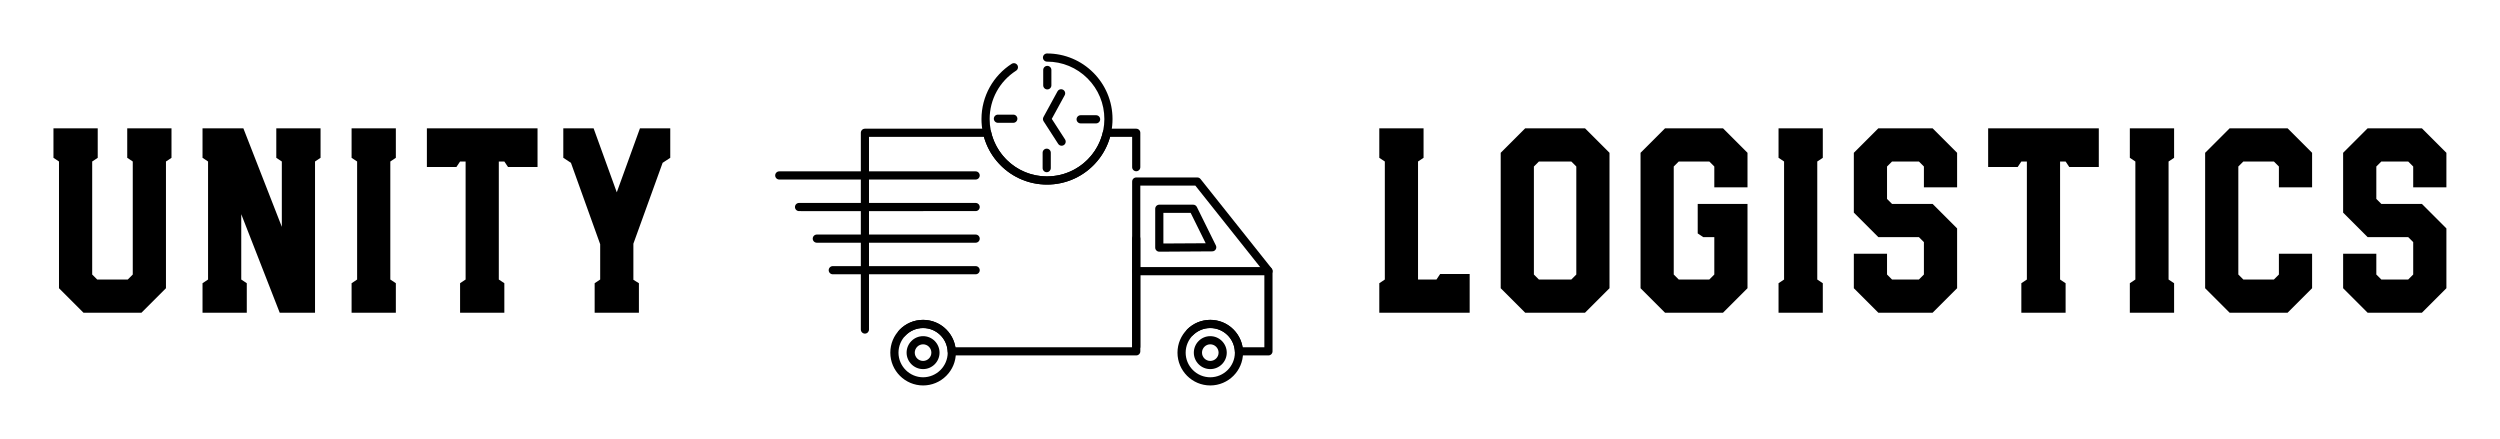 
        <svg xmlns="http://www.w3.org/2000/svg" xmlns:xlink="http://www.w3.org/1999/xlink" version="1.1" width="3134.043" height="550.227" viewBox="0 0 3134.043 550.227">
			
			<g transform="scale(6.702) translate(10, 10)">
				<defs id="SvgjsDefs1524"/><g id="SvgjsG1525" featureKey="nameLeftFeature-0" transform="matrix(1.232,0,0,1.232,-1.479,-0.785)" fill="#000"><path d="M5.76 40 l-3.72 -3.72 l0 -19.24 l-0.84 -0.56 l0 -4.48 l6.72 0 l0 4.48 l-0.84 0.56 l0 17.16 l0.76 0.76 l4.64 0 l0.76 -0.76 l0 -17.16 l-0.84 -0.56 l0 -4.48 l6.72 0 l0 4.48 l-0.84 0.56 l0 19.24 l-3.72 3.72 l-8.8 0 z M23.832 40 l0 -4.48 l0.84 -0.56 l0 -17.92 l-0.84 -0.56 l0 -4.48 l6.2 0 l5.84 14.96 l0 -9.92 l-0.84 -0.56 l0 -4.48 l6.72 0 l0 4.48 l-0.84 0.56 l0 22.96 l-5.36 0 l-5.84 -14.96 l0 9.92 l0.84 0.56 l0 4.48 l-6.72 0 z M46.464 40 l0 -4.48 l0.84 -0.56 l0 -17.92 l-0.84 -0.56 l0 -4.48 l6.72 0 l0 4.48 l-0.84 0.56 l0 17.92 l0.84 0.56 l0 4.48 l-6.72 0 z M62.936 40 l0 -4.48 l0.84 -0.56 l0 -17.92 l-0.84 0 l-0.56 0.84 l-4.48 0 l0 -5.88 l16.8 0 l0 5.88 l-4.48 0 l-0.56 -0.84 l-0.84 0 l0 17.92 l0.84 0.56 l0 4.48 l-6.72 0 z M83.368 40 l0 -4.48 l0.84 -0.56 l0 -5.36 l-4.44 -12.36 l-1.16 -0.76 l0 -4.48 l4.6 0 l3.52 9.72 l3.52 -9.72 l4.6 0 l0 4.48 l-1.16 0.76 l-4.44 12.28 l0 5.48 l0.84 0.52 l0 4.48 l-6.72 0 z"/></g><g id="SvgjsG1526" featureKey="inlineSymbolFeature-0" transform="matrix(0.191,0,0,0.191,132.528,-17.938)" fill="#000"><g xmlns="http://www.w3.org/2000/svg"><g><g><path d="M366.52,389.63H185.84c-2.15,0-3.9-1.68-4-3.819c-0.58-12.899-11.14-23-24.03-23h-0.02c-6.77,0-13.04,2.739-17.65,7.699     c-0.76,0.811-1.83,1.28-2.93,1.28c-1.02,0-1.98-0.38-2.73-1.069c-0.78-0.729-1.23-1.721-1.27-2.791s0.34-2.08,1.07-2.869     c2.96-3.189,6.48-5.711,10.46-7.479c4.12-1.84,8.51-2.771,13.04-2.771c7.66,0.01,15.07,2.75,20.87,7.721     c5.72,4.908,9.55,11.699,10.78,19.1H362.52V275.27c0-2.199,1.801-4,4-4c2.211,0,4,1.801,4,4v110.36c0,1.07-0.42,2.07-1.17,2.83     C368.6,389.21,367.59,389.63,366.52,389.63z M100.82,368.279c-2.21,0-4-1.801-4-4V171.6c0-1.06,0.42-2.09,1.17-2.83     c0.74-0.75,1.77-1.17,2.83-1.17h119.66c1.84,0,3.48,1.3,3.9,3.101c2,8.72,6.11,16.92,11.88,23.72     c10.67,12.64,26.311,19.89,42.91,19.89c16.551,0,32.18-7.25,42.86-19.899c5.76-6.79,9.869-14.99,11.869-23.71     c0.42-1.83,2.029-3.101,3.899-3.101h28.72c1.062,0,2.091,0.42,2.83,1.17c0.74,0.74,1.17,1.771,1.17,2.83v33.67c0,2.21-1.79,4-4,4     c-2.199,0-4-1.79-4-4v-29.68H340.91c-2.511,8.9-6.812,16.97-12.78,23.99c-12.189,14.45-30.04,22.729-48.96,22.729     c-18.971,0-36.84-8.279-49.02-22.72c-5.96-7.03-10.26-15.1-12.78-24H104.81v175.67c0.01,0.01,0.01,0.01,0.01,0.021     c0,0.039,0,0.078-0.01,0.13v12.87C104.81,366.479,103.02,368.279,100.82,368.279z"/></g><g><path d="M496,389.63h-28.88c-2.142,0-3.892-1.67-3.99-3.812c-0.64-12.898-11.22-23.01-24.1-23.01     c-6.352,0-12.341,2.461-16.87,6.91c-0.75,0.74-1.75,1.15-2.812,1.15c-1.08,0-2.09-0.42-2.85-1.189     c-0.75-0.761-1.16-1.771-1.15-2.841c0.011-1.069,0.44-2.069,1.2-2.819c6.03-5.939,14.01-9.211,22.47-9.211     c7.671,0,15.091,2.75,20.892,7.721c5.72,4.91,9.55,11.689,10.8,19.101H492V308.3l-67.58-84.95h-53.9v157.78c0,2.2-1.789,4-4,4     c-2.199,0-4-1.8-4-4V219.35c0-1.05,0.432-2.08,1.171-2.83c0.75-0.739,1.779-1.17,2.829-1.17h59.83c1.21,0,2.381,0.57,3.131,1.51     l69.649,87.551c0.561,0.71,0.87,1.601,0.87,2.489v78.729c0,1.07-0.42,2.07-1.17,2.83C498.069,389.21,497.069,389.63,496,389.63z"/></g><g><path d="M496,311.12H366.52c-1.05,0-2.079-0.431-2.829-1.181c-0.739-0.739-1.171-1.771-1.171-2.819     c0-1.062,0.432-2.091,1.171-2.83c0.75-0.75,1.779-1.17,2.829-1.17H496c1.05,0,2.08,0.42,2.83,1.17     c0.739,0.739,1.17,1.771,1.17,2.83c0,1.05-0.431,2.08-1.181,2.819C498.08,310.689,497.05,311.12,496,311.12z"/></g><g><path d="M157.79,419.04L157.79,419.04c-17.69-0.011-32.09-14.41-32.1-32.11c0-8.58,3.34-16.648,9.4-22.709     c6.06-6.07,14.12-9.41,22.7-9.41l0,0l0,0c8.58,0,16.64,3.34,22.7,9.41c6.06,6.061,9.4,14.129,9.4,22.709     c0,8.562-3.34,16.62-9.4,22.68C174.43,415.689,166.37,419.029,157.79,419.04z M157.79,362.811     c-13.26,0.029-24.07,10.84-24.1,24.119c0.03,13.271,10.84,24.08,24.1,24.11c13.26-0.03,24.07-10.84,24.1-24.11     C181.86,373.648,171.05,362.84,157.79,362.811L157.79,362.811z"/></g><g><path d="M439.03,419.04L439.03,419.04c-17.7-0.011-32.091-14.42-32.102-32.11c0-17.709,14.4-32.109,32.102-32.119l0,0l0,0     c8.568,0,16.64,3.34,22.698,9.41c6.052,6.061,9.392,14.129,9.392,22.709C471.12,404.63,456.72,419.029,439.03,419.04z      M439.03,362.811c-13.271,0.029-24.08,10.84-24.102,24.119c0,6.41,2.511,12.461,7.07,17.03c4.569,4.56,10.609,7.08,17.03,7.08     c13.26-0.03,24.068-10.84,24.09-24.11C463.1,373.648,452.29,362.84,439.03,362.811L439.03,362.811z"/></g><g><path d="M389.13,288.05L389.13,288.05h-0.021c-1.061,0-2.061-0.42-2.819-1.17s-1.181-1.76-1.181-2.83v-38.04     c0-1.05,0.431-2.08,1.171-2.83c0.75-0.74,1.778-1.17,2.829-1.17h33.189c1.51,0,2.92,0.88,3.59,2.23l18.642,37.71     c0.608,1.229,0.539,2.71-0.182,3.88c-0.729,1.18-1.989,1.891-3.38,1.898L389.13,288.05z M393.109,250.01v30.01l41.421-0.25     l-14.711-29.76H393.109z"/></g><g><path d="M57.58,217.38c-0.05,0-0.09,0-0.13,0h-40.5h-0.01c-2.21,0-4-1.79-4-4s1.79-4,4-4h192.32c1.05,0,2.08,0.43,2.83,1.17     c0.74,0.75,1.17,1.78,1.17,2.83c0,1.05-0.43,2.08-1.17,2.83c-0.75,0.74-1.78,1.17-2.83,1.17H57.58z"/></g><g><path d="M38.21,248.3c-0.05,0-0.09-0.01-0.14-0.01h-1.74c-0.01,0.01-0.01,0.01-0.02,0.01c-2.2,0-4-1.8-4-4.01     c0-2.2,1.8-3.99,4-3.99h172.95c1.05,0,2.08,0.42,2.83,1.17c0.74,0.74,1.17,1.771,1.17,2.82c0,1.06-0.43,2.09-1.17,2.83     c-0.75,0.75-1.78,1.17-2.83,1.17L38.21,248.3z"/></g><g><path d="M209.26,279.26H53.71c-1.05,0-2.08-0.43-2.83-1.17c-0.74-0.74-1.17-1.771-1.17-2.83c0-1.05,0.43-2.09,1.17-2.83     c0.75-0.74,1.78-1.17,2.83-1.17h155.55c1.05,0,2.08,0.43,2.83,1.17c0.74,0.75,1.17,1.78,1.17,2.83c0,1.051-0.43,2.09-1.17,2.83     C211.34,278.83,210.31,279.26,209.26,279.26z"/></g><g><path d="M209.26,310.18H69.34c-1.05,0-2.08-0.43-2.82-1.17c-0.75-0.75-1.18-1.779-1.18-2.83c0-1.06,0.43-2.09,1.17-2.83     c0.75-0.75,1.78-1.17,2.83-1.17h139.92c1.05,0,2.08,0.42,2.83,1.17c0.74,0.74,1.17,1.771,1.17,2.83c0,1.051-0.43,2.08-1.17,2.83     C211.34,309.75,210.31,310.18,209.26,310.18z"/></g><g><path d="M157.79,403.029L157.79,403.029c-8.89-0.01-16.14-7.229-16.15-16.1c0.01-8.91,7.25-16.16,16.15-16.16l0,0l0,0l0,0     c4.31,0,8.36,1.681,11.4,4.739c3.02,3.05,4.69,7.11,4.7,11.421C173.89,395.8,166.66,403.02,157.79,403.029z M157.79,378.76     c-4.49,0.01-8.15,3.68-8.16,8.17c0.01,4.461,3.67,8.09,8.16,8.102c4.46-0.012,8.1-3.641,8.1-8.102     C165.89,382.439,162.26,378.77,157.79,378.76L157.79,378.76z"/></g><g><path d="M439.03,403.029L439.03,403.029c-8.881-0.01-16.102-7.229-16.102-16.1c0.011-4.311,1.681-8.371,4.7-11.421     c3.04-3.06,7.09-4.739,11.4-4.739l0,0l0,0l0,0c8.89,0,16.14,7.25,16.148,16.16C455.16,395.8,447.92,403.02,439.03,403.029z      M439.03,378.76c-4.472,0.01-8.102,3.68-8.102,8.17c0.011,4.461,3.641,8.09,8.102,8.102c4.479-0.012,8.14-3.641,8.148-8.102     C447.17,382.439,443.51,378.77,439.03,378.76L439.03,378.76z"/></g><g><path d="M279.16,222.31c-8.66,0-17.07-1.7-24.98-5.04c-7.64-3.229-14.51-7.85-20.4-13.75c-5.9-5.89-10.53-12.75-13.76-20.39     c-3.35-7.91-5.04-16.32-5.05-24.99c0-10.96,2.81-21.78,8.13-31.29c5.15-9.22,12.57-17.109,21.46-22.81     c0.64-0.41,1.39-0.63,2.15-0.63c1.37,0,2.63,0.689,3.37,1.84c0.58,0.899,0.77,1.97,0.54,3.01c-0.22,1.04-0.84,1.94-1.74,2.51     c-16.22,10.42-25.91,28.13-25.91,47.37c0.01,15.01,5.85,29.11,16.46,39.73c10.62,10.6,24.73,16.439,39.73,16.439     c14.99,0,29.08-5.84,39.688-16.439c10.61-10.62,16.45-24.73,16.46-39.73c-0.01-15.01-5.85-29.13-16.46-39.76     c-10.608-10.61-24.698-16.46-39.669-16.47c-0.011,0.01-0.011,0.01-0.021,0.01c-2.2,0-4-1.8-4-4c0-2.21,1.8-4,4-4     c8.659,0,17.05,1.689,24.959,5.04c7.641,3.24,14.501,7.87,20.391,13.77c5.891,5.9,10.521,12.761,13.75,20.41     c3.351,7.92,5.04,16.33,5.05,25c-0.01,8.67-1.699,17.08-5.05,24.99c-3.229,7.64-7.859,14.5-13.75,20.39     c-5.89,5.891-12.75,10.521-20.391,13.75C296.21,220.609,287.82,222.31,279.16,222.31z"/></g><g><path d="M279.43,129.14c-2.209,0-4-1.79-4-4v-15.07c0-2.199,1.791-4,4-4c2.2,0,4,1.801,4,4v15.07     C283.43,127.35,281.63,129.14,279.43,129.14z"/></g><g><path d="M327.21,162.399h-15.12c-2.2,0-4-1.79-4-4s1.8-4,4-4h15.12c2.2,0,4,1.79,4,4S329.41,162.399,327.21,162.399z"/></g><g><path d="M278.85,210.2c-2.199,0-4-1.79-4-4v-15.06c0-2.21,1.801-4,4-4c2.211,0,4,1.79,4,4v15.06     C282.85,208.41,281.061,210.2,278.85,210.2z"/></g><g><path d="M246.13,161.83h-15.06c-2.2,0-4-1.8-4-4c0-2.21,1.8-4,4-4h15.06c2.21,0,4,1.79,4,4     C250.13,160.03,248.34,161.83,246.13,161.83z"/></g><g><path d="M293.449,184.28c-1.369,0-2.629-0.69-3.369-1.841l-14.28-22.13c-0.79-1.229-0.851-2.8-0.149-4.09l13.771-25.2     c0.699-1.29,2.05-2.08,3.511-2.08c0.67,0,1.33,0.17,1.92,0.49c0.93,0.51,1.619,1.36,1.92,2.38c0.301,1.03,0.18,2.11-0.33,3.04     l-12.629,23.12l13,20.14c1.188,1.851,0.658,4.33-1.191,5.53C294.971,184.06,294.221,184.28,293.449,184.28z"/></g></g></g></g><g id="SvgjsG1527" featureKey="nameRightFeature-0" transform="matrix(1.232,0,0,1.232,234.802,-0.785)" fill="#000"><path d="M10.712 40 l0 -4.48 l0.84 -0.56 l0 -17.92 l-0.84 -0.56 l0 -4.48 l6.72 0 l0 4.48 l-0.84 0.56 l0 17.92 l2.8 0 l0.56 -0.84 l4.48 0 l0 5.88 l-13.72 0 z M32.864 40 l-3.72 -3.72 l0 -20.56 l3.72 -3.72 l9.08 0 l3.72 3.72 l0 20.56 l-3.72 3.72 l-9.08 0 z M34.944 34.96 l4.92 0 l0.76 -0.76 l0 -16.4 l-0.76 -0.76 l-4.92 0 l-0.76 0.76 l0 16.4 z M54.096 40 l-3.72 -3.72 l0 -20.56 l3.72 -3.72 l8.8 0 l3.72 3.72 l0 5.24 l-5.04 0 l0 -3.16 l-0.76 -0.76 l-4.64 0 l-0.76 0.76 l0 16.4 l0.76 0.76 l4.64 0 l0.76 -0.76 l0 -5.68 l-1.68 0 l-0.84 -0.56 l0 -4.48 l7.56 0 l0 12.8 l-3.72 3.72 l-8.8 0 z M71.328 40 l0 -4.48 l0.84 -0.56 l0 -17.92 l-0.84 -0.56 l0 -4.48 l6.72 0 l0 4.48 l-0.84 0.56 l0 17.92 l0.84 0.56 l0 4.48 l-6.72 0 z M86.48 40 l-3.72 -3.72 l0 -5.24 l5.04 0 l0 3.16 l0.76 0.76 l4.08 0 l0.76 -0.76 l0 -4.92 l-0.76 -0.76 l-6.16 0 l-3.72 -3.72 l0 -9.08 l3.72 -3.72 l8.24 0 l3.72 3.72 l0 5.24 l-5.04 0 l0 -3.16 l-0.76 -0.76 l-4.08 0 l-0.76 0.76 l0 4.92 l0.76 0.76 l6.16 0 l3.72 3.72 l0 9.08 l-3.72 3.72 l-8.24 0 z M108.192 40 l0 -4.48 l0.84 -0.56 l0 -17.92 l-0.84 0 l-0.56 0.84 l-4.48 0 l0 -5.88 l16.8 0 l0 5.88 l-4.48 0 l-0.56 -0.84 l-0.84 0 l0 17.92 l0.84 0.56 l0 4.48 l-6.72 0 z M124.664 40 l0 -4.48 l0.84 -0.56 l0 -17.92 l-0.84 -0.56 l0 -4.48 l6.72 0 l0 4.48 l-0.84 0.56 l0 17.92 l0.84 0.56 l0 4.48 l-6.72 0 z M139.816 40 l-3.72 -3.72 l0 -20.56 l3.72 -3.72 l8.8 0 l3.72 3.72 l0 5.24 l-5.04 0 l0 -3.16 l-0.76 -0.76 l-4.64 0 l-0.76 0.76 l0 16.4 l0.76 0.76 l4.64 0 l0.76 -0.76 l0 -3.16 l5.04 0 l0 5.24 l-3.72 3.72 l-8.8 0 z M160.768 40 l-3.72 -3.72 l0 -5.24 l5.04 0 l0 3.16 l0.76 0.76 l4.08 0 l0.76 -0.76 l0 -4.92 l-0.76 -0.76 l-6.16 0 l-3.72 -3.72 l0 -9.08 l3.72 -3.72 l8.24 0 l3.72 3.72 l0 5.24 l-5.04 0 l0 -3.16 l-0.76 -0.76 l-4.08 0 l-0.76 0.76 l0 4.92 l0.76 0.76 l6.16 0 l3.72 3.72 l0 9.08 l-3.72 3.72 l-8.24 0 z"/></g>
			</g>
		</svg>
	